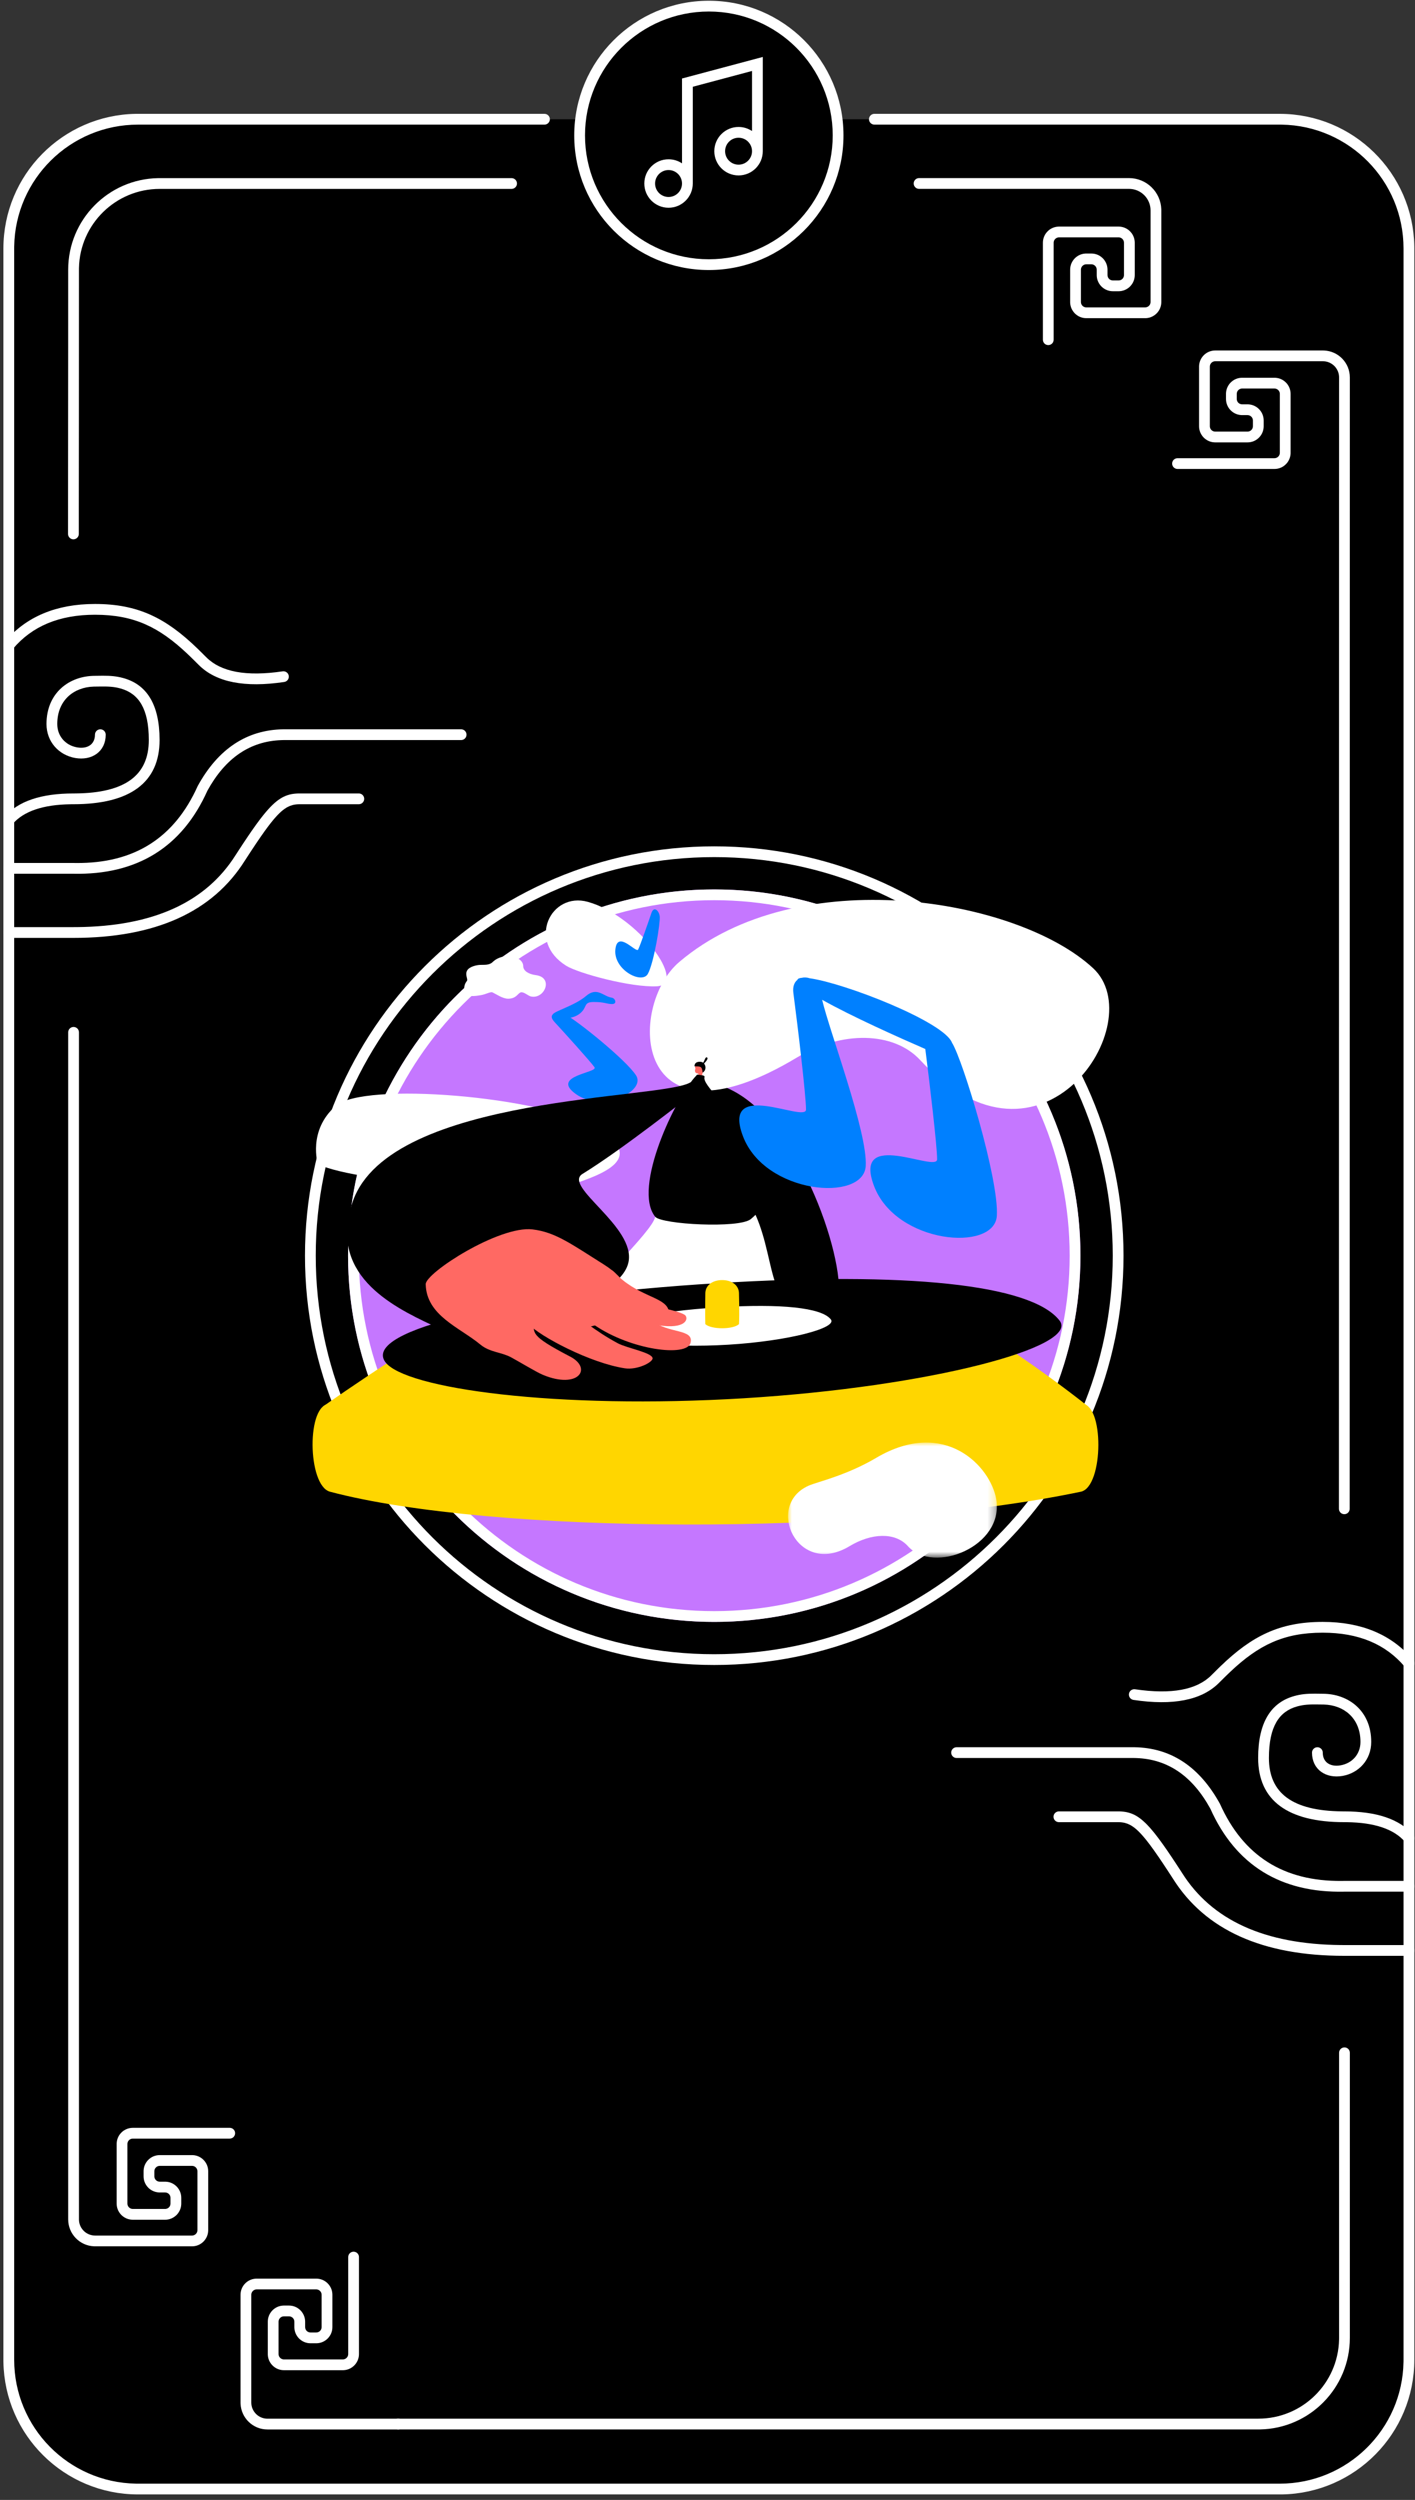 <svg xmlns="http://www.w3.org/2000/svg" xmlns:xlink="http://www.w3.org/1999/xlink" width="188" height="332" viewBox="0 0 188 332"><rect x="0" y="0" width="188" height="332" fill="#333333" stroke="none"/><defs><polygon id="a" points="0 0 27.748 0 27.748 15.284 0 15.284"/></defs><g fill="none" fill-rule="evenodd" transform="translate(.453 .099)"><path fill="#000" d="M93.612,0.593 C102.41,0.593 109.664,7.209 110.665,15.736 L168.92,15.736 C178.367,15.736 186.025,23.422 186.025,32.902 L186.025,313.287 C186.025,322.768 178.367,330.454 168.92,330.454 L17.821,330.454 C8.374,330.454 0.715,322.768 0.715,313.287 L0.715,32.902 C0.715,23.422 8.374,15.736 17.821,15.736 L76.558,15.736 C77.559,7.209 84.813,0.593 93.612,0.593 Z"/><path fill="#FFF" d="M94.444,112.297 C124.475,112.297 148.82,136.635 148.82,166.657 C148.82,196.68 124.475,221.018 94.444,221.018 C64.412,221.018 40.067,196.68 40.067,166.657 C40.067,136.635 64.412,112.297 94.444,112.297 Z M94.444,113.728 C65.203,113.728 41.498,137.425 41.498,166.657 C41.498,195.89 65.203,219.587 94.444,219.587 C123.685,219.587 147.389,195.89 147.389,166.657 C147.389,137.425 123.685,113.728 94.444,113.728 Z"/><ellipse cx="94.444" cy="166.657" fill="#C577FF" rx="48.653" ry="48.638"/><path fill="#FFF" d="M94.444,118.019 C121.314,118.019 143.096,139.795 143.096,166.657 C143.096,193.52 121.314,215.296 94.444,215.296 C67.573,215.296 45.791,193.52 45.791,166.657 C45.791,139.795 67.573,118.019 94.444,118.019 Z M94.444,119.45 C68.364,119.45 47.222,140.585 47.222,166.657 C47.222,192.73 68.364,213.865 94.444,213.865 C120.523,213.865 141.665,192.73 141.665,166.657 C141.665,140.585 120.523,119.45 94.444,119.45 Z"/><g transform="translate(41.076 119.41)"><path fill="#FFF" d="M45.519,42.077 C45.228,44.082 35.864,52.552 35.864,54.294 C35.864,56.037 69.136,59.817 72.424,59.079 C75.712,58.342 63.354,39.784 61.054,39.421 C58.755,39.059 45.838,39.88 45.519,42.077"/><path fill="#000" d="M52.156,24.189 C62.801,25.334 69.952,44.768 69.944,51.741 C69.934,56.999 63.162,53.747 62.349,52.643 C59.85,49.236 61.05,39.422 53.09,35.854 C50.238,34.575 52.156,24.189 52.156,24.189"/><path fill="#0080FF" d="M32.14,16.211 C33.682,17.88 36.908,21.458 37.453,22.218 C37.997,22.979 31.503,23.327 35.015,25.808 C38.526,28.289 44.308,25.418 42.99,23.329 C41.672,21.24 34.895,15.836 33.662,15.283 C32.497,14.761 31.097,15.08 32.14,16.211"/><path fill="#0080FF" d="M39.743,12.983 C38.606,12.814 37.804,11.498 36.325,12.77 C34.845,14.043 32.038,14.795 31.914,15.222 C31.79,15.65 34.056,16.097 35.338,15.222 C36.62,14.347 35.864,13.559 37.343,13.559 C38.822,13.559 38.954,13.802 39.743,13.833 C40.532,13.864 40.222,13.054 39.743,12.983"/><path fill="#FFF" d="M.705 35.096C6.228 37.74 30.491 39.162 34.437 37.816 38.383 36.47 44.695 34.322 37.593 30.211 30.491 26.1 6.82 24.083 3.071 27.364-.677 30.644.705 35.096.705 35.096M36.581.262C31.647-1.114 28.434 5.465 33.698 8.748 35.299 9.746 42.281 11.646 45.742 11.474 49.898 11.267 43.304 2.141 36.581.262"/><path fill="#FFF" d="M64.385 20.913C70.304 17.352 77.197 17.46 80.735 21.278 96.871 38.699 111.443 16.263 103.71 9.077 93.687-.231 64.491-5.188 48.708 8.254 41.789 14.146 42.455 34.101 64.385 20.913M28.987 12.819C30.817 13.254 32.071 10.303 29.666 9.992 28.667 9.865 27.985 9.403 27.985 8.786 27.985 8.016 27.046 7.476 25.979 7.477 25.026 7.477 24.351 7.836 23.903 8.273 23.455 8.709 22.738 8.606 22.246 8.632 21.753 8.657 20.833 8.863 20.537 9.376 20.242 9.889 20.619 10.486 20.537 10.711 20.501 10.813 20.17 11.075 20.142 11.75 20.09 13.124 21.701 12.747 22.351 12.653 23 12.559 23.642 12.159 23.901 12.28 24.386 12.507 25.257 13.124 25.977 13.124 27.076 13.124 27.271 12.395 27.658 12.28 28.044 12.165 28.626 12.734 28.987 12.819"/><path fill="#FFD600" d="M102.075,78.596 C73.468,84.576 23.564,84.235 2.318,78.596 C-0.715,77.791 -0.83,66.743 2.318,66.954 C26.917,68.59 80.77,69.5 102.075,66.954 C105.205,66.58 105.149,77.952 102.075,78.596"/><path fill="#FFD600" d="M24.686,53.309 C20.085,54.143 1.379,67.282 1.379,67.282 C1.379,67.282 78.089,72.58 103.08,67.302 C103.08,67.302 86.098,53.699 79.328,53.309 C63.547,52.399 38.089,50.878 24.686,53.309"/><path fill="#000" d="M99.256,55.882 C101.939,59.363 82.044,64.677 57.295,66.185 C32.547,67.693 12.136,64.926 9.633,61.333 C6.696,57.113 26.144,52.58 53.894,50.894 C78.643,49.386 95.484,50.984 99.256,55.882"/><path fill="#FFF" d="M68.865,55.723 C69.737,56.855 63.266,58.583 55.221,59.072 C47.176,59.561 40.533,58.663 39.72,57.495 C38.765,56.122 45.088,54.648 54.115,54.099 C62.16,53.61 67.637,54.13 68.865,55.723"/><path fill="#FFD600" d="M56.654,52.277 C56.654,51.14 55.652,50.489 54.417,50.489 C53.182,50.489 52.182,51.14 52.182,52.277 L52.182,52.339 C52.182,52.339 52.136,54.967 52.182,56.341 C52.973,57.071 55.863,57.071 56.654,56.341 C56.74,54.967 56.654,52.339 56.654,52.339 C56.653,52.318 56.654,52.298 56.654,52.277"/><path fill="#FF6963" d="M50.814,22.269 C50.814,22.311 50.872,22.368 50.869,22.434 C50.869,22.484 50.799,22.543 50.803,22.597 C50.818,22.838 50.815,23.021 51.216,23.047 C51.302,23.053 51.162,23.315 51.444,23.338 C51.909,23.374 51.758,23.052 51.822,22.953 C52.336,22.157 51.624,21.484 50.932,21.966 C50.851,22.022 50.833,22.085 50.815,22.269"/><path fill="#000" d="M51.574,21.503 C50.981,21.447 50.724,21.732 50.749,22.109 C51.489,22.122 51.755,22.029 51.822,22.954 C52.514,22.478 52.164,21.559 51.574,21.503"/><path fill="#000" d="M51.843 21.701C52.098 21.367 52.187 20.748 52.426 20.94 52.665 21.132 51.932 21.811 51.932 21.811L51.843 21.701ZM45.519 42.077C46.343 43.099 56.683 43.658 58.221 42.394 66.411 35.66 51.48 25.563 52.071 23.543 52.146 23.285 51.712 23.29 51.137 23.206 51.06 23.195 51.038 23.273 50.99 23.327 48.263 26.121 42.453 38.268 45.519 42.077"/><path fill="#000" d="M50.267,24.189 C46.878,26.566 10.384,25.735 5.353,40.016 C1.97,49.621 10.351,53.889 15.949,56.506 C19.814,58.313 40.567,54.465 41.965,48.151 C43.015,43.41 33.174,38.04 35.864,36.389 C41.125,33.163 50.267,25.929 50.267,25.929 L50.267,24.189 Z"/><path fill="#FF6963" d="M32.994 53.479C34.881 55.098 37.6 57.315 40.572 58.892 41.767 59.531 45.154 60.126 45.176 60.879 45.191 61.426 43.13 62.454 41.492 62.207 36.891 61.513 30.165 57.952 28.676 56.311 26.515 53.93 32.994 53.479 32.994 53.479M32.116 52.004C38.606 54.882 43.485 55.997 45.224 56.357 49.277 57.191 49.986 55.837 49.563 55.222 49.125 54.584 44.342 53.82 42.687 53.254 39.819 52.274 38.845 50.208 35.699 50.452 32.699 50.685 32.116 52.004 32.116 52.004"/><path fill="#FF6963" d="M37.478,56.483 C42.316,59.788 49.709,60.736 50.216,58.837 C50.728,56.917 47.17,57.63 45.159,55.866 C43.148,54.102 39.489,54.264 38.459,54.134 C37.429,54.003 37.478,56.483 37.478,56.483"/><path fill="#FF6963" d="M39.14,54.481 C42.514,55.079 47.976,56.344 47.27,54.378 C46.654,52.666 43.044,52.639 40.082,49.435 C38.512,47.73 39.14,54.481 39.14,54.481"/><path fill="#FF6963" d="M29.233,43.761 C32.256,44.125 34.351,45.684 38.705,48.424 C44.912,52.331 40.962,56.63 34.877,56.917 C32.37,57.037 28.974,54.302 29.283,56.028 C29.561,57.578 28.69,57.774 34.217,60.647 C37.238,62.218 35.309,65.033 30.598,63.073 C29.734,62.714 27.367,61.281 26.379,60.75 C25.055,60.037 23.562,60.102 22.291,59.051 C19.517,56.755 15.141,55.222 15.029,51.047 C14.989,49.539 24.802,43.223 29.233,43.761"/><path fill="#0080FF" d="M45.025 1.733C44.558 3.115 43.53 6.038 43.262 6.587 42.994 7.136 40.494 3.914 40.229 6.598 39.964 9.281 43.744 11.248 44.543 9.831 45.343 8.414 46.224 3.018 46.125 2.188 46.026 1.404 45.342.794 45.025 1.733M84.96 18.979C83.944 16.218 70.747 11.057 66.049 10.408 65.705 10.289 65.33 10.268 64.974 10.351 64.657 10.378 64.461 10.465 64.413 10.624 64.009 10.946 63.768 11.515 63.88 12.364 64.455 16.729 65.561 26.011 65.561 27.84 65.561 29.669 54.271 23.62 57.17 31.357 60.068 39.094 73.186 40.192 73.493 35.352 73.772 30.918 68.675 17.441 67.701 13.265 71.557 15.44 77.872 18.266 81.409 19.802 82.002 24.416 82.979 32.732 82.979 34.452 82.979 36.281 71.69 30.232 74.588 37.969 77.486 45.706 90.605 46.804 90.912 41.964 91.22 37.125 86.364 21.161 84.96 18.979"/><g transform="translate(63.172 72.067)"><mask id="b" fill="#fff"><use xlink:href="#a"/></mask><path fill="#FFF" d="M11.73,2.024 C7.657,4.42 3.886,5.215 2.74,5.726 C-3.127,8.316 1.243,17.943 8.177,13.756 C11.056,12.023 14.224,11.856 15.935,13.768 C19.321,17.554 28.738,13.789 27.663,7.528 C26.918,3.188 20.855,-3.346 11.726,2.024" mask="url(#b)"/></g></g><path fill="#FFF" d="M71.888,15.021 C72.283,15.021 72.603,15.341 72.603,15.736 C72.603,16.103 72.327,16.405 71.971,16.446 L71.888,16.451 L17.887,16.451 C8.889,16.451 1.578,23.67 1.433,32.63 L1.431,32.902 L1.431,313.287 C1.431,322.282 8.652,329.591 17.615,329.736 L17.887,329.739 L169.569,329.739 C178.567,329.739 185.878,322.52 186.023,313.559 L186.025,313.287 L186.025,32.902 C186.025,23.907 178.804,16.599 169.841,16.453 L169.569,16.451 L115.718,16.451 C115.323,16.451 115.003,16.131 115.003,15.736 C115.003,15.369 115.279,15.067 115.635,15.025 L115.718,15.021 L169.569,15.021 C179.349,15.021 187.296,22.867 187.454,32.607 L187.456,32.902 L187.456,313.287 C187.456,323.064 179.607,331.009 169.865,331.169 L169.569,331.169 L17.887,331.169 C8.107,331.169 0.16,323.322 0.002,313.583 L0,313.287 L0,32.902 C0,23.125 7.849,15.181 17.591,15.021 L17.887,15.021 L71.888,15.021 Z"/><g fill="#FFF" transform="matrix(1 0 0 -1 0 124.457)"><path d="M0.246,15.087 C0.544,14.828 0.996,14.859 1.255,15.157 C2.702,16.819 5.258,17.699 8.961,17.75 L9.301,17.752 C16.801,17.752 20.749,20.613 20.749,26.278 C20.749,31.101 18.971,33.67 15.93,34.507 C15.052,34.748 14.288,34.821 13.181,34.818 L12.163,34.804 C8.766,34.804 5.724,32.553 5.724,28.408 C5.724,26.029 7.377,24.274 9.535,23.893 C11.727,23.506 13.594,24.721 13.594,26.988 C13.594,27.383 13.274,27.703 12.879,27.703 C12.484,27.703 12.163,27.383 12.163,26.988 C12.163,25.703 11.17,25.057 9.783,25.302 C8.278,25.567 7.155,26.76 7.155,28.408 C7.155,31.586 9.384,33.301 11.996,33.371 L12.673,33.381 C13.953,33.406 14.708,33.359 15.55,33.127 C17.943,32.47 19.318,30.482 19.318,26.278 C19.318,21.592 16.187,19.253 9.603,19.184 L9.301,19.182 C5.039,19.182 1.983,18.171 0.176,16.096 C-0.084,15.799 -0.052,15.347 0.246,15.087 Z"/><path d="M9.286,8.521 C17.755,8.335 23.744,12.05 27.1,19.542 C29.499,23.903 32.763,26.119 36.943,26.266 L37.205,26.273 L60.816,26.273 C61.211,26.273 61.531,26.593 61.531,26.988 C61.531,27.355 61.255,27.657 60.899,27.698 L60.816,27.703 L37.195,27.703 C32.338,27.633 28.533,25.115 25.82,20.18 C22.721,13.266 17.374,9.877 9.644,9.946 L9.301,9.951 L0.715,9.951 C0.32,9.951 1.56605399e-05,9.631 1.56605399e-05,9.236 C1.56605399e-05,8.869 0.276,8.567 0.632,8.526 L0.715,8.521 L9.286,8.521 Z"/><path d="M9.301 0C20.154 0 27.781 3.418 32.082 10.268L32.784 11.346 33.428 12.319 33.876 12.983 34.297 13.592 34.691 14.15 35.062 14.657 35.297 14.969 35.523 15.26 35.741 15.531 35.951 15.783C35.986 15.823 36.02 15.863 36.053 15.902L36.253 16.126 36.446 16.332C36.509 16.398 36.572 16.461 36.633 16.522L36.816 16.695 36.993 16.852 37.167 16.994C37.311 17.106 37.451 17.203 37.589 17.287L37.755 17.381C37.974 17.498 38.19 17.582 38.41 17.64L38.575 17.679C38.603 17.685 38.631 17.69 38.659 17.695L38.827 17.721 38.998 17.739C39.027 17.741 39.056 17.743 39.085 17.744L39.262 17.751 47.222 17.752C47.617 17.752 47.937 18.072 47.937 18.467 47.937 18.834 47.661 19.136 47.305 19.178L47.222 19.182 39.352 19.182C39.273 19.182 39.195 19.181 39.118 19.179L38.891 19.168C38.107 19.115 37.422 18.912 36.716 18.447L36.514 18.307C36.175 18.061 35.829 17.753 35.462 17.372L35.239 17.134C35.202 17.093 35.164 17.051 35.126 17.008L34.895 16.742C34.855 16.697 34.816 16.65 34.776 16.602L34.535 16.308 34.286 15.993 34.029 15.657 33.764 15.3 33.489 14.922 33.204 14.521 32.908 14.097 32.601 13.649 32.118 12.932 31.78 12.423 31.248 11.611 30.875 11.037C26.915 4.73 19.9 1.522 9.739 1.432L9.301 1.431.715 1.431C.32 1.431 0 1.11 0.0.715 0.0.348.276.046.632.005L.715 0 9.301 0ZM25.962 36.24C28.274 33.934 32.072 33.208 37.31 33.986 37.701 34.045 37.971 34.408 37.913 34.799 37.855 35.19 37.491 35.46 37.1 35.401 32.265 34.683 28.905 35.325 26.972 37.252L26.044 38.173 25.73 38.478C21.59 42.468 17.898 44.347 12.17 44.347 7.026 44.347 3.006 42.666.169 39.304-.086 39.003-.048 38.551.254 38.297.556 38.042 1.008 38.08 1.262 38.382 3.813 41.405 7.429 42.916 12.17 42.916 17.361 42.916 20.696 41.275 24.488 37.685L25.025 37.168 25.584 36.616 25.962 36.24Z"/></g><path fill="#FFF" d="M178.175 271.802C178.542 271.802 178.845 272.078 178.886 272.434L178.891 272.517 178.891 310.379C178.891 317.018 173.57 322.413 166.959 322.537L166.727 322.539 52.461 322.539C52.066 322.539 51.746 322.218 51.746 321.823 51.746 321.457 52.022 321.154 52.378 321.113L52.461 321.108 166.727 321.108C172.58 321.108 177.338 316.425 177.457 310.604L177.46 310.379 177.46 272.517C177.46 272.122 177.78 271.802 178.175 271.802ZM67.517 23.557C67.912 23.557 68.233 23.877 68.233 24.272 68.233 24.639 67.957 24.941 67.601 24.982L67.517 24.987 20.769 24.987C14.917 24.987 10.159 29.67 10.039 35.492L10.037 35.716 10.03 55.092 10.017 67.387 10.017 70.812C10.017 71.207 9.696 71.527 9.301 71.527 8.934 71.527 8.632 71.251 8.591 70.895L8.586 70.812 8.589 64.067 8.604 46.112 8.606 35.716C8.606 29.078 13.927 23.682 20.538 23.559L20.769 23.557 67.517 23.557ZM93.728 0C103.607 0 111.615 8.006 111.615 17.882 111.615 27.757 103.607 35.763 93.728 35.763 83.849 35.763 75.841 27.757 75.841 17.882 75.841 8.006 83.849 0 93.728 0ZM93.728 1.431C84.64 1.431 77.272 8.796 77.272 17.882 77.272 26.967 84.64 34.333 93.728 34.333 102.817 34.333 110.184 26.967 110.184 17.882 110.184 8.796 102.817 1.431 93.728 1.431Z"/><path fill="#FFF" d="M18.603,1.43 L18.603,13.948 L18.603,13.948 C18.603,15.725 17.161,17.166 15.383,17.166 C13.605,17.166 12.163,15.725 12.163,13.948 C12.163,12.17 13.605,10.729 15.383,10.729 C16.045,10.729 16.66,10.929 17.172,11.271 L17.172,3.292 L9.301,5.391 L9.301,18.239 L9.301,18.239 C9.301,20.017 7.86,21.458 6.082,21.458 C4.303,21.458 2.862,20.017 2.862,18.239 C2.862,16.462 4.303,15.021 6.082,15.021 C6.744,15.021 7.359,15.22 7.871,15.563 L7.87,4.292 L18.603,1.43 Z M6.082,16.451 C5.094,16.451 4.293,17.252 4.293,18.239 C4.293,19.227 5.094,20.028 6.082,20.028 C7.069,20.028 7.87,19.227 7.87,18.239 C7.87,17.252 7.069,16.451 6.082,16.451 Z M15.383,12.16 C14.395,12.16 13.594,12.96 13.594,13.948 C13.594,14.935 14.395,15.736 15.383,15.736 C16.371,15.736 17.172,14.935 17.172,13.948 C17.172,12.96 16.371,12.16 15.383,12.16 Z" transform="translate(82.29 6.033)"/><path fill="#FFF" d="M25.062,136.283 C26.205,136.283 27.14,137.177 27.205,138.303 L27.209,138.429 L27.209,146.252 C27.209,147.394 26.315,148.329 25.188,148.394 L25.062,148.397 L20.769,148.397 C19.626,148.397 18.692,147.504 18.626,146.378 L18.623,146.252 L18.623,145.582 C18.623,144.439 19.516,143.505 20.643,143.44 L20.769,143.436 L21.485,143.436 C21.852,143.436 22.154,143.16 22.195,142.804 L22.2,142.721 L22.2,141.96 C22.2,141.593 21.924,141.291 21.568,141.25 L21.485,141.245 L17.192,141.245 C16.825,141.245 16.522,141.521 16.481,141.877 L16.476,141.96 L16.476,149.873 C16.476,150.24 16.753,150.543 17.108,150.584 L17.192,150.589 L30.07,150.589 C30.466,150.589 30.786,150.909 30.786,151.304 C30.786,151.671 30.51,151.973 30.154,152.014 L30.07,152.019 L17.192,152.019 C16.049,152.019 15.114,151.126 15.049,149.999 L15.045,149.873 L15.045,141.96 C15.045,140.817 15.939,139.883 17.066,139.818 L17.192,139.814 L21.485,139.814 C22.628,139.814 23.562,140.708 23.627,141.834 L23.631,141.96 L23.631,142.721 C23.631,143.863 22.738,144.798 21.611,144.863 L21.485,144.867 L20.769,144.867 C20.402,144.867 20.1,145.143 20.059,145.498 L20.054,145.582 L20.054,146.252 C20.054,146.618 20.33,146.921 20.686,146.962 L20.769,146.967 L25.062,146.967 C25.429,146.967 25.731,146.691 25.773,146.335 L25.778,146.252 L25.778,138.429 C25.778,138.062 25.501,137.76 25.146,137.719 L25.062,137.714 L12.183,137.714 C11.04,137.714 10.106,138.607 10.041,139.734 L10.037,139.86 L10.037,297.504 C10.037,297.899 9.717,298.22 9.321,298.22 C8.955,298.22 8.652,297.943 8.611,297.588 L8.606,297.504 L8.606,139.86 C8.606,137.936 10.124,136.368 12.028,136.287 L12.183,136.283 L25.062,136.283 Z" transform="matrix(1 0 0 -1 0 434.503)"/><path fill="#FFF" d="M53.429,299.902 C53.796,299.902 54.098,300.179 54.14,300.534 L54.144,300.618 L54.144,317.995 C54.144,319.918 52.626,321.487 50.722,321.568 L50.567,321.571 L36.257,321.571 C35.114,321.571 34.18,320.678 34.115,319.551 L34.111,319.425 L34.111,311.512 C34.111,310.369 35.005,309.435 36.131,309.37 L36.257,309.366 L40.55,309.366 C41.693,309.366 42.628,310.26 42.693,311.386 L42.697,311.512 L42.697,312.273 C42.697,313.415 41.803,314.35 40.676,314.415 L40.55,314.418 L39.835,314.418 C39.468,314.418 39.165,314.695 39.124,315.05 L39.119,315.134 L39.119,315.804 C39.119,316.17 39.396,316.473 39.751,316.514 L39.835,316.519 L44.128,316.519 C44.495,316.519 44.797,316.243 44.838,315.887 L44.843,315.804 L44.843,307.981 C44.843,307.614 44.567,307.312 44.211,307.271 L44.128,307.266 L31.249,307.266 C30.854,307.266 30.534,306.946 30.534,306.551 C30.534,306.184 30.81,305.881 31.166,305.84 L31.249,305.835 L44.128,305.835 C45.271,305.835 46.205,306.729 46.271,307.855 L46.274,307.981 L46.274,315.804 C46.274,316.946 45.381,317.881 44.254,317.946 L44.128,317.949 L39.835,317.949 C38.692,317.949 37.757,317.056 37.692,315.93 L37.688,315.804 L37.688,315.134 C37.688,313.991 38.582,313.057 39.709,312.992 L39.835,312.988 L40.55,312.988 C40.917,312.988 41.22,312.712 41.261,312.356 L41.266,312.273 L41.266,311.512 C41.266,311.145 40.99,310.843 40.634,310.802 L40.55,310.797 L36.257,310.797 C35.89,310.797 35.588,311.073 35.547,311.429 L35.542,311.512 L35.542,319.425 C35.542,319.792 35.818,320.094 36.174,320.136 L36.257,320.141 L50.567,320.141 C51.71,320.141 52.645,319.247 52.71,318.121 L52.713,317.995 L52.713,300.618 C52.713,300.223 53.034,299.902 53.429,299.902 Z" transform="rotate(90 42.339 310.737)"/><path fill="#FFF" d="M142.759,18.192 C143.902,18.192 144.836,19.086 144.902,20.212 L144.905,20.338 L144.905,28.161 C144.905,29.303 144.012,30.237 142.885,30.303 L142.759,30.306 L138.466,30.306 C137.323,30.306 136.388,29.413 136.323,28.287 L136.32,28.161 L136.32,27.491 C136.32,26.348 137.213,25.414 138.34,25.349 L138.466,25.345 L139.181,25.345 C139.548,25.345 139.851,25.069 139.892,24.713 L139.897,24.63 L139.897,23.869 C139.897,23.502 139.621,23.2 139.265,23.159 L139.181,23.154 L134.889,23.154 C134.522,23.154 134.219,23.43 134.178,23.786 L134.173,23.869 L134.173,31.782 C134.173,32.149 134.449,32.451 134.805,32.493 L134.889,32.498 L147.767,32.498 C148.162,32.498 148.483,32.818 148.483,33.213 C148.483,33.58 148.206,33.882 147.851,33.923 L147.767,33.928 L134.889,33.928 C133.745,33.928 132.811,33.035 132.746,31.908 L132.742,31.782 L132.742,23.869 C132.742,22.726 133.636,21.792 134.762,21.727 L134.889,21.723 L139.181,21.723 C140.325,21.723 141.259,22.616 141.324,23.743 L141.328,23.869 L141.328,24.63 C141.328,25.772 140.434,26.707 139.308,26.772 L139.181,26.775 L138.466,26.775 C138.099,26.775 137.797,27.052 137.755,27.407 L137.75,27.491 L137.75,28.161 C137.75,28.527 138.027,28.83 138.383,28.871 L138.466,28.876 L142.759,28.876 C143.126,28.876 143.428,28.6 143.47,28.244 L143.474,28.161 L143.474,20.338 C143.474,19.971 143.198,19.669 142.842,19.628 L142.759,19.623 L130.596,19.623 C129.063,19.623 127.812,20.827 127.737,22.341 L127.734,22.484 L127.734,50.379 C127.734,50.774 127.413,51.095 127.018,51.095 C126.651,51.095 126.349,50.818 126.308,50.463 L126.303,50.379 L126.303,22.484 C126.303,20.167 128.138,18.28 130.435,18.195 L130.596,18.192 L142.759,18.192 Z" transform="rotate(90 137.393 34.643)"/><path fill="#FFF" d="M178.155,46.445 C178.522,46.445 178.824,46.721 178.866,47.077 L178.87,47.16 L178.89,197.411 C178.891,199.338 177.372,200.906 175.468,200.987 L175.313,200.99 L161.004,200.99 C159.861,200.99 158.926,200.097 158.861,198.971 L158.857,198.845 L158.857,190.931 C158.857,189.788 159.751,188.854 160.878,188.789 L161.004,188.785 L165.297,188.785 C166.44,188.785 167.374,189.679 167.439,190.805 L167.443,190.931 L167.443,191.692 C167.443,192.835 166.549,193.769 165.423,193.834 L165.297,193.838 L164.581,193.838 C164.214,193.838 163.912,194.114 163.87,194.469 L163.866,194.553 L163.866,195.223 C163.866,195.59 164.142,195.892 164.498,195.933 L164.581,195.938 L168.874,195.938 C169.241,195.938 169.543,195.662 169.585,195.306 L169.589,195.223 L169.589,187.4 C169.589,187.033 169.313,186.731 168.957,186.69 L168.874,186.685 L155.995,186.685 C155.6,186.685 155.28,186.365 155.28,185.97 C155.28,185.603 155.556,185.301 155.912,185.259 L155.995,185.254 L168.874,185.254 C170.017,185.254 170.951,186.148 171.017,187.274 L171.02,187.4 L171.02,195.223 C171.02,196.366 170.127,197.3 169,197.365 L168.874,197.369 L164.581,197.369 C163.438,197.369 162.504,196.475 162.438,195.349 L162.435,195.223 L162.435,194.553 C162.435,193.41 163.328,192.476 164.455,192.411 L164.581,192.407 L165.297,192.407 C165.663,192.407 165.966,192.131 166.007,191.775 L166.012,191.692 L166.012,190.931 C166.012,190.564 165.736,190.262 165.38,190.221 L165.297,190.216 L161.004,190.216 C160.637,190.216 160.334,190.492 160.293,190.848 L160.288,190.931 L160.288,198.845 C160.288,199.211 160.564,199.514 160.92,199.555 L161.004,199.56 L175.313,199.56 C176.456,199.56 177.391,198.667 177.456,197.54 L177.459,197.414 L177.439,47.161 C177.439,46.766 177.76,46.445 178.155,46.445 Z" transform="matrix(1 0 0 -1 0 247.436)"/><g fill="#FFF" transform="rotate(180 93.728 129.821)"><path d="M0.246,15.087 C0.544,14.828 0.996,14.859 1.255,15.157 C2.702,16.819 5.258,17.699 8.961,17.75 L9.301,17.752 C16.801,17.752 20.749,20.613 20.749,26.278 C20.749,31.101 18.971,33.67 15.93,34.507 C15.052,34.748 14.288,34.821 13.181,34.818 L12.163,34.804 C8.766,34.804 5.724,32.553 5.724,28.408 C5.724,26.029 7.377,24.274 9.535,23.893 C11.727,23.506 13.594,24.721 13.594,26.988 C13.594,27.383 13.274,27.703 12.879,27.703 C12.484,27.703 12.163,27.383 12.163,26.988 C12.163,25.703 11.17,25.057 9.783,25.302 C8.278,25.567 7.155,26.76 7.155,28.408 C7.155,31.586 9.384,33.301 11.996,33.371 L12.673,33.381 C13.953,33.406 14.708,33.359 15.55,33.127 C17.943,32.47 19.318,30.482 19.318,26.278 C19.318,21.592 16.187,19.253 9.603,19.184 L9.301,19.182 C5.039,19.182 1.983,18.171 0.176,16.096 C-0.084,15.799 -0.052,15.347 0.246,15.087 Z"/><path d="M9.286,8.521 C17.755,8.335 23.744,12.05 27.1,19.542 C29.499,23.903 32.763,26.119 36.943,26.266 L37.205,26.273 L60.816,26.273 C61.211,26.273 61.531,26.593 61.531,26.988 C61.531,27.355 61.255,27.657 60.899,27.698 L60.816,27.703 L37.195,27.703 C32.338,27.633 28.533,25.115 25.82,20.18 C22.721,13.266 17.374,9.877 9.644,9.946 L9.301,9.951 L0.715,9.951 C0.32,9.951 1.566054e-05,9.631 1.566054e-05,9.236 C1.566054e-05,8.869 0.276,8.567 0.632,8.526 L0.715,8.521 L9.286,8.521 Z"/><path d="M9.301-5.68252066e-14C20.154-5.68252066e-14 27.781 3.418 32.082 10.268L32.784 11.346 33.428 12.319 33.876 12.983 34.297 13.592 34.691 14.15 35.062 14.657 35.297 14.969 35.523 15.26 35.741 15.531 35.951 15.783C35.986 15.823 36.02 15.863 36.053 15.902L36.253 16.126 36.446 16.332C36.509 16.398 36.572 16.461 36.633 16.522L36.816 16.695 36.993 16.852 37.167 16.994C37.311 17.106 37.451 17.203 37.589 17.287L37.755 17.381C37.974 17.498 38.19 17.582 38.41 17.64L38.575 17.679C38.603 17.685 38.631 17.69 38.659 17.695L38.827 17.721 38.998 17.739C39.027 17.741 39.056 17.743 39.085 17.744L39.262 17.751 47.222 17.752C47.617 17.752 47.937 18.072 47.937 18.467 47.937 18.834 47.661 19.136 47.305 19.178L47.222 19.182 39.352 19.182C39.273 19.182 39.195 19.181 39.118 19.179L38.891 19.168C38.107 19.115 37.422 18.912 36.716 18.447L36.514 18.307C36.175 18.061 35.829 17.753 35.462 17.372L35.239 17.134C35.202 17.093 35.164 17.051 35.126 17.008L34.895 16.742C34.855 16.697 34.816 16.65 34.776 16.602L34.535 16.308 34.286 15.993 34.029 15.657 33.764 15.3 33.489 14.922 33.204 14.521 32.908 14.097 32.601 13.649 32.118 12.932 31.78 12.423 31.248 11.611 30.875 11.037C26.915 4.73 19.9 1.522 9.739 1.432L9.301 1.431.715 1.431C.32 1.431 0 1.11 0.0.715 0.0.348.276.046.632.005L.715-5.68252066e-14 9.301-5.68252066e-14ZM25.962 36.24C28.274 33.934 32.072 33.208 37.31 33.986 37.701 34.045 37.971 34.408 37.913 34.799 37.855 35.19 37.491 35.46 37.1 35.401 32.265 34.683 28.905 35.325 26.972 37.252L26.044 38.173 25.73 38.478C21.59 42.468 17.898 44.347 12.17 44.347 7.026 44.347 3.006 42.666.169 39.304-.086 39.003-.048 38.551.254 38.297.556 38.042 1.008 38.08 1.262 38.382 3.813 41.405 7.429 42.916 12.17 42.916 17.361 42.916 20.696 41.275 24.488 37.685L25.025 37.168 25.584 36.616 25.962 36.24Z"/></g></g></svg>